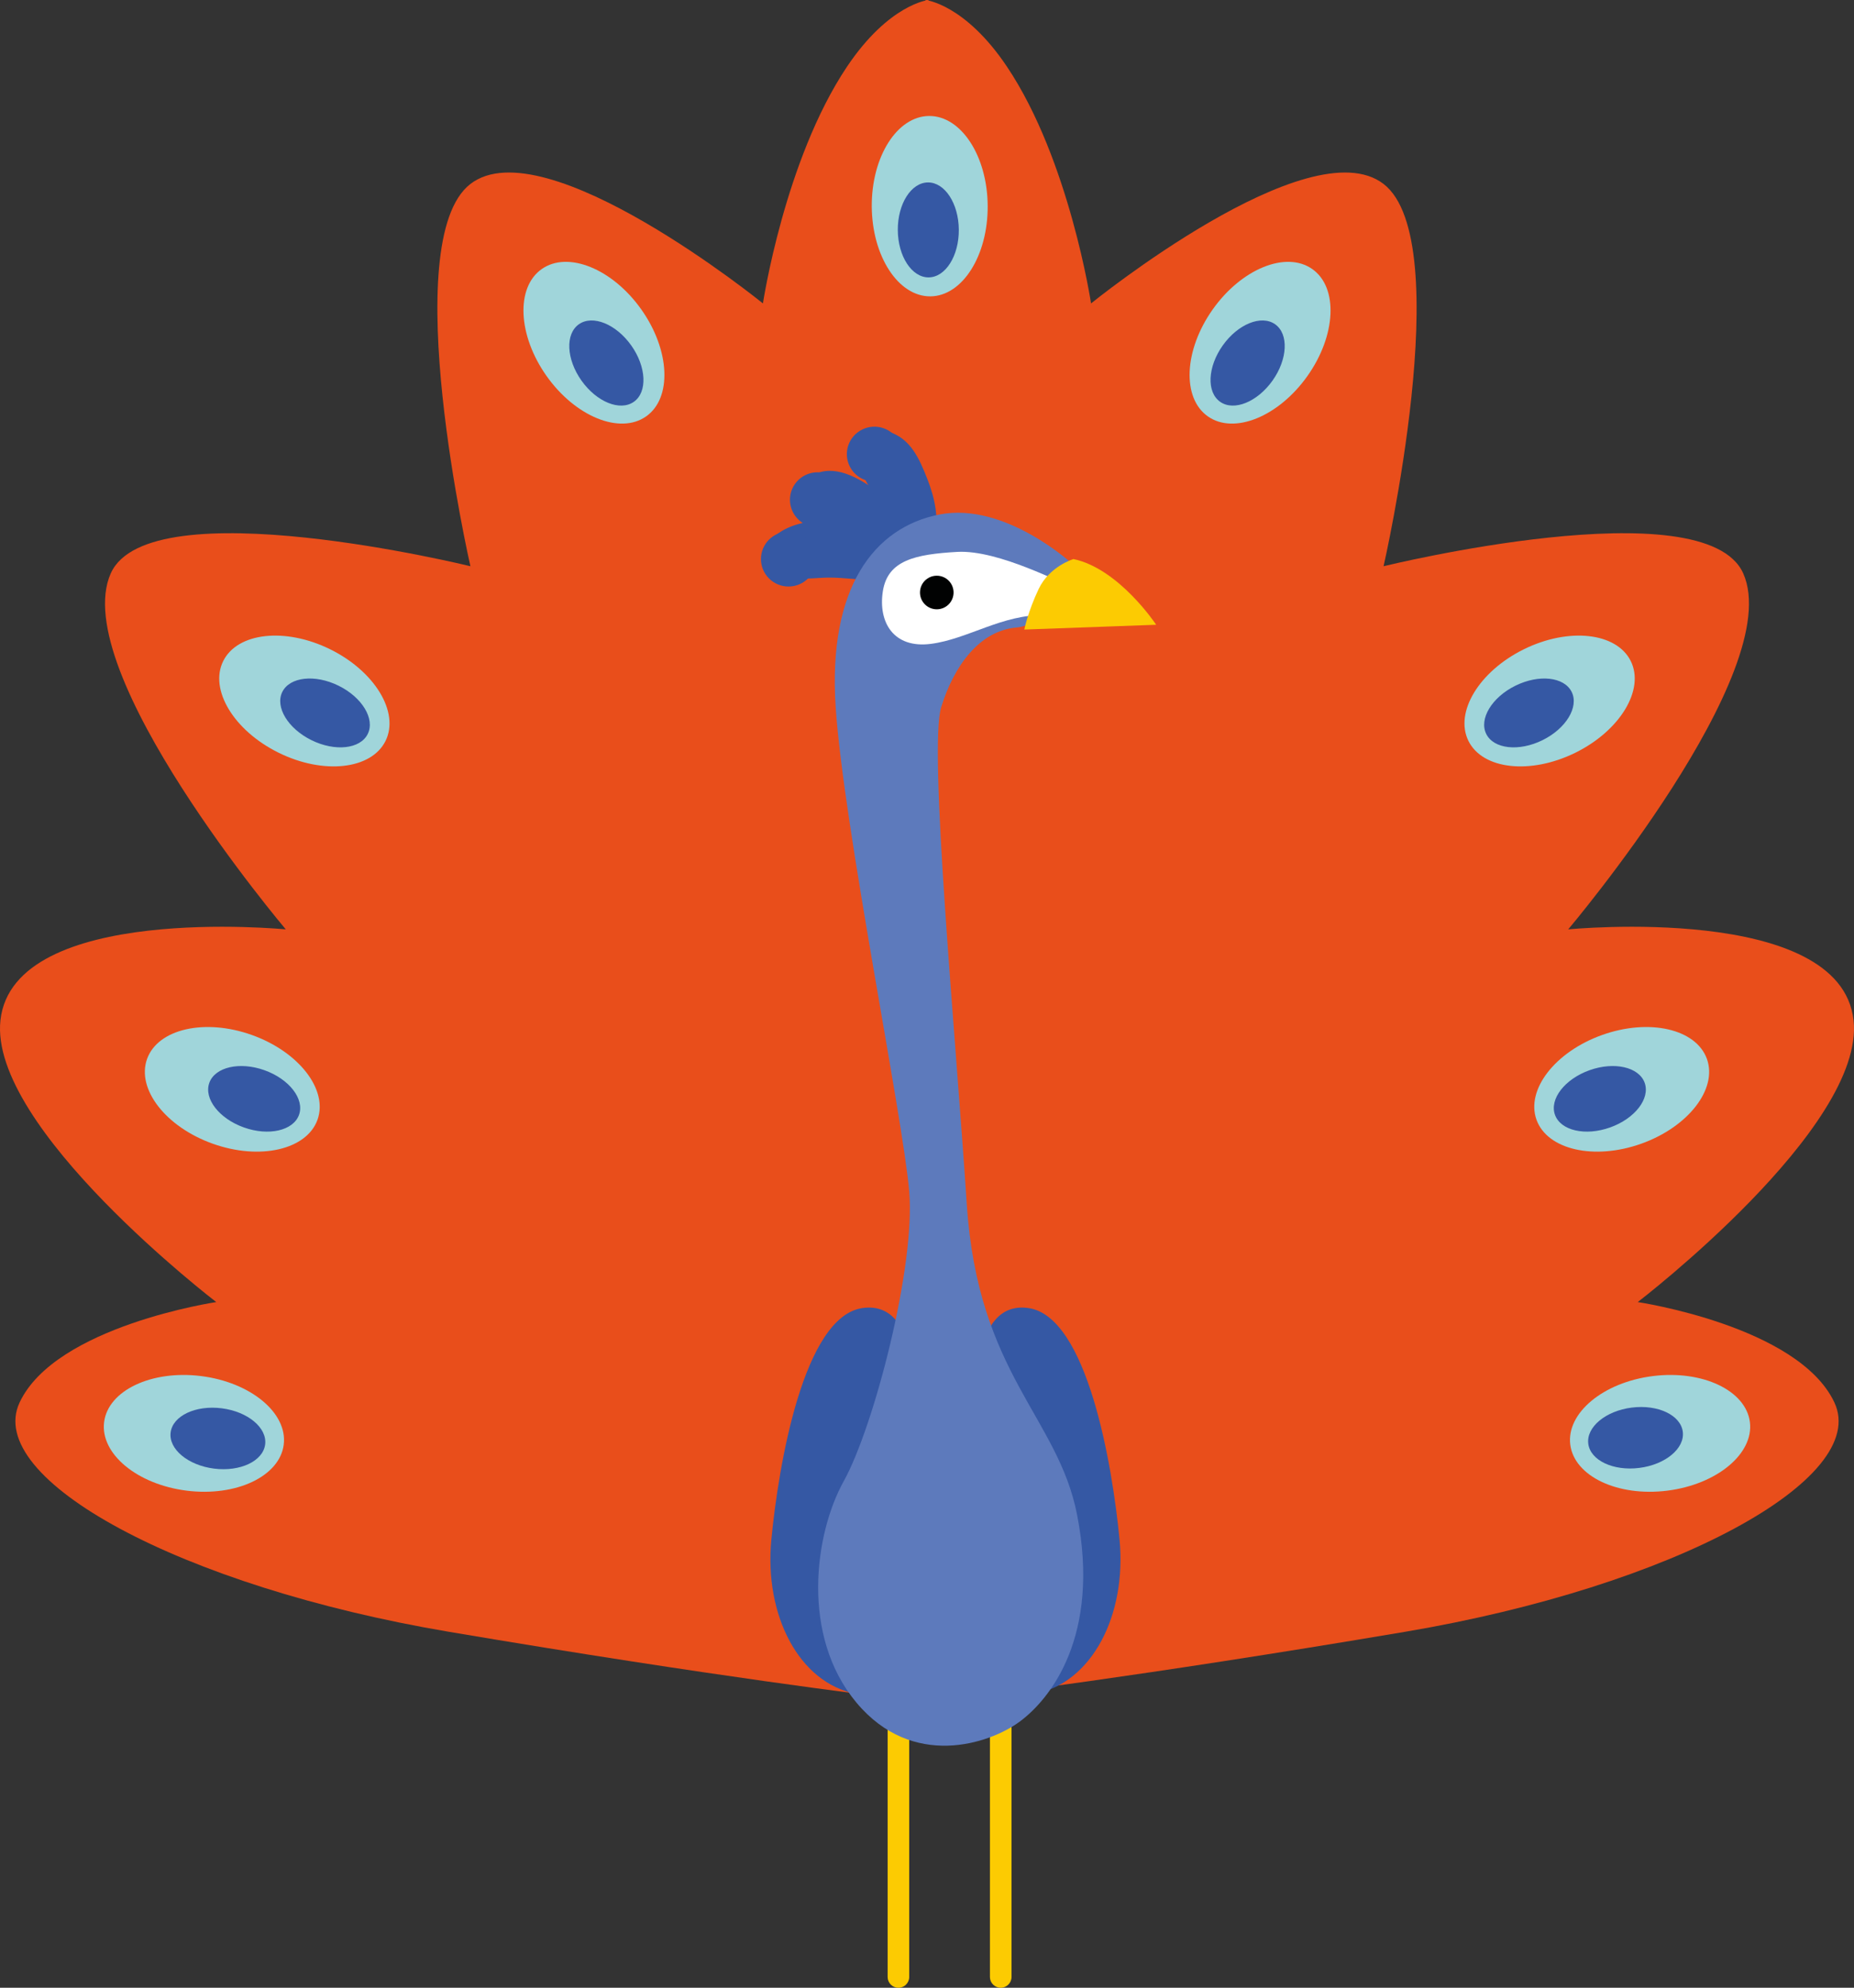 <?xml version="1.0" encoding="UTF-8" standalone="no"?>
<!-- Generator: Adobe Illustrator 17.0.0, SVG Export Plug-In . SVG Version: 6.00 Build 0)  -->

<svg
   xmlns:dc="http://purl.org/dc/elements/1.1/"
   xmlns:cc="http://creativecommons.org/ns#"
   xmlns:rdf="http://www.w3.org/1999/02/22-rdf-syntax-ns#"
   xmlns:svg="http://www.w3.org/2000/svg"
   xmlns="http://www.w3.org/2000/svg"
   xmlns:sodipodi="http://sodipodi.sourceforge.net/DTD/sodipodi-0.dtd"
   xmlns:inkscape="http://www.inkscape.org/namespaces/inkscape"
   version="1.1"
   x="0px"
   y="0px"
   width="135.593"
   height="145.338"
   viewBox="0 0 135.593 145.338"
   enable-background="new 0 0 1200 150"
   xml:space="preserve"
   id="svg901"
   sodipodi:docname="1.svg"
   inkscape:version="0.92.4 (5da689c313, 2019-01-14)"><rect x="0" y="0" width="135.593" height="145.338" fill="#333333" stroke="none"/><defs
   id="defs905" /><sodipodi:namedview
   pagecolor="#ffffff"
   bordercolor="#666666"
   borderopacity="1"
   objecttolerance="10"
   gridtolerance="10"
   guidetolerance="10"
   inkscape:pageopacity="0"
   inkscape:pageshadow="2"
   inkscape:window-width="1920"
   inkscape:window-height="1017"
   id="namedview903"
   showgrid="false"
   inkscape:zoom="0.94666667"
   inkscape:cx="538.48612"
   inkscape:cy="4.5755985"
   inkscape:window-x="-8"
   inkscape:window-y="-8"
   inkscape:window-maximized="1"
   inkscape:current-layer="svg901"
   fit-margin-top="0"
   fit-margin-left="0"
   fit-margin-right="0"
   fit-margin-bottom="0" />
<g
   id="Слой_11"
   transform="translate(-158.08,-2.309)">
</g>

<g
   id="Слой_1__x28_копия_x29_"
   transform="translate(-158.08,-2.309)">
	<path
   d="m 223.788,147.647 h -0.003 c -0.433,0 -0.788,-0.354 -0.788,-0.788 v -20.26 c 0,-0.433 0.354,-0.788 0.788,-0.788 h 0.003 c 0.433,0 0.788,0.354 0.788,0.788 v 20.26 c 0,0.433 -0.355,0.788 -0.788,0.788 z"
   id="path113"
   inkscape:connector-curvature="0"
   style="fill:#fccb02" />
	<path
   d="m 231.27,147.647 h -0.003 c -0.433,0 -0.788,-0.354 -0.788,-0.788 v -20.26 c 0,-0.433 0.354,-0.788 0.788,-0.788 h 0.003 c 0.433,0 0.788,0.354 0.788,0.788 v 20.26 c 0,0.433 -0.355,0.788 -0.788,0.788 z"
   id="path115"
   inkscape:connector-curvature="0"
   style="fill:#fccb02" />
	<path
   d="m 229.457,126.335 c 0,0 11.749,-1.397 31.39,-4.716 19.641,-3.319 34.02,-11.18 31.39,-16.77 -2.63,-5.59 -14.38,-7.337 -14.38,-7.337 0,0 16.659,-12.752 15.782,-20.612 -0.959,-8.594 -20.868,-6.638 -20.868,-6.638 0,0 15.987,-18.889 12.801,-26.028 -2.806,-6.289 -26.304,-0.524 -26.304,-0.524 0,0 5.436,-23.757 0,-27.95 -5.436,-4.192 -21.394,8.734 -21.394,8.734 0,0 -1.578,-10.481 -6.138,-17.294 -3.076,-4.596 -5.962,-4.891 -5.962,-4.891 v 125.249 z"
   id="path117"
   inkscape:connector-curvature="0"
   style="fill:#e94e1b" />
	<g
   id="g123">
		<path
   d="m 278.96,102.923 c -3.627,0.456 -6.33,2.702 -6.037,5.015 0.293,2.313 3.471,3.82 7.099,3.363 3.627,-0.456 6.33,-2.702 6.037,-5.015 -0.293,-2.313 -3.472,-3.82 -7.099,-3.363 z"
   id="path119"
   inkscape:connector-curvature="0"
   style="fill:#a0d5da" />
		
			<ellipse
   transform="matrix(-0.126,-0.992,0.992,-0.126,206.111,396.525)"
   cx="277.777"
   cy="107.444"
   rx="2.223"
   ry="3.484"
   id="ellipse121"
   style="fill:#3558a4" />
	</g>
	<g
   id="g129">
		<path
   d="m 275.255,77.982 c -3.442,1.228 -5.592,4.003 -4.803,6.199 0.789,2.196 4.22,2.98 7.661,1.752 3.442,-1.228 5.592,-4.003 4.803,-6.199 -0.789,-2.196 -4.219,-2.98 -7.661,-1.752 z"
   id="path125"
   inkscape:connector-curvature="0"
   style="fill:#a0d5da" />
		<path
   d="m 274.332,80.559 c -1.812,0.646 -2.943,2.107 -2.528,3.263 0.415,1.156 2.221,1.568 4.032,0.922 1.812,-0.646 2.943,-2.107 2.528,-3.263 -0.416,-1.155 -2.221,-1.568 -4.032,-0.922 z"
   id="path127"
   inkscape:connector-curvature="0"
   style="fill:#3558a4" />
	</g>
	<g
   id="g135">
		<path
   d="m 269.534,49.778 c -3.278,1.613 -5.095,4.615 -4.058,6.706 1.037,2.091 4.535,2.478 7.812,0.865 3.278,-1.613 5.095,-4.615 4.058,-6.706 -1.036,-2.09 -4.534,-2.478 -7.812,-0.865 z"
   id="path131"
   inkscape:connector-curvature="0"
   style="fill:#a0d5da" />
		<path
   d="m 268.913,52.444 c -1.725,0.849 -2.681,2.429 -2.136,3.53 0.546,1.1 2.387,1.304 4.112,0.455 1.725,-0.849 2.681,-2.429 2.136,-3.53 -0.546,-1.1 -2.387,-1.304 -4.112,-0.455 z"
   id="path133"
   inkscape:connector-curvature="0"
   style="fill:#3558a4" />
	</g>
	<g
   id="g141">
		<path
   d="m 246.772,24.933 c -2.108,2.976 -2.266,6.478 -0.353,7.822 1.913,1.345 5.172,0.022 7.28,-2.953 2.108,-2.976 2.266,-6.478 0.353,-7.822 -1.913,-1.344 -5.172,-0.023 -7.28,2.953 z"
   id="path137"
   inkscape:connector-curvature="0"
   style="fill:#a0d5da" />
		<path
   d="m 247.503,27.571 c -1.109,1.566 -1.193,3.409 -0.186,4.117 1.007,0.708 2.722,0.012 3.832,-1.554 1.109,-1.566 1.193,-3.409 0.186,-4.117 -1.007,-0.708 -2.723,-0.012 -3.832,1.554 z"
   id="path139"
   inkscape:connector-curvature="0"
   style="fill:#3558a4" />
	</g>
	<path
   d="m 222.296,126.335 c 0,0 -11.749,-1.397 -31.39,-4.716 -19.641,-3.319 -34.02,-11.18 -31.39,-16.77 2.63,-5.59 14.38,-7.337 14.38,-7.337 0,0 -16.659,-12.752 -15.783,-20.612 0.959,-8.594 20.868,-6.638 20.868,-6.638 0,0 -15.987,-18.889 -12.801,-26.028 2.806,-6.289 26.304,-0.524 26.304,-0.524 0,0 -5.436,-23.757 0,-27.95 5.436,-4.193 21.394,8.734 21.394,8.734 0,0 1.578,-10.481 6.138,-17.294 3.076,-4.596 5.962,-4.891 5.962,-4.891 v 125.249 z"
   id="path143"
   inkscape:connector-curvature="0"
   style="fill:#e94e1b" />
	<path
   d="m 224.926,104.936 c 0,0 0.526,-7.599 -3.77,-6.987 -4.296,0.611 -6.138,11.442 -6.664,16.944 -0.526,5.503 2.017,10.481 6.225,11.267 4.209,0.787 4.209,-21.224 4.209,-21.224 z"
   id="path145"
   inkscape:connector-curvature="0"
   style="fill:#3558a4" />
	<path
   d="m 229.526,104.936 c 0,0 -0.526,-7.599 3.77,-6.987 4.296,0.611 6.138,11.442 6.664,16.944 0.526,5.503 -2.017,10.481 -6.225,11.267 -4.209,0.787 -4.209,-21.224 -4.209,-21.224 z"
   id="path147"
   inkscape:connector-curvature="0"
   style="fill:#3558a4" />
	<g
   id="g179">
		<g
   id="g157">
			<g
   id="g153">
				<g
   id="g151">
					<path
   d="m 223,41.782 c -2.125,-1.522 -6.053,-2.015 -8.163,-0.358 -1.167,0.916 -0.291,2.517 0.779,2.95 0.987,0.399 2.004,0.175 3.043,0.166 1.186,-0.011 2.365,0.21 3.55,0.165 1.636,-0.063 2.039,-2.03 0.791,-2.923 z"
   id="path149"
   inkscape:connector-curvature="0"
   style="fill:#3558a4" />
				</g>
			</g>
			<ellipse
   cx="215.749"
   cy="43.185"
   rx="2.017"
   ry="2.009"
   id="ellipse155"
   style="fill:#3558a4" />
		</g>
		<g
   id="g167">
			<g
   id="g163">
				<g
   id="g161">
					<path
   d="m 225.031,41.642 c -0.287,-1.428 -1.561,-2.503 -2.68,-3.328 -1.221,-0.9 -2.959,-2.007 -4.511,-1.411 -1.015,0.39 -1.564,1.446 -1.002,2.462 0.673,1.217 2.027,1.559 3.162,2.217 1.066,0.617 2.042,1.527 3.251,1.839 1.121,0.289 1.995,-0.708 1.78,-1.779 z"
   id="path159"
   inkscape:connector-curvature="0"
   style="fill:#3558a4" />
				</g>
			</g>
			<path
   d="m 219.634,39.824 c 0.54,-0.97 0.188,-2.193 -0.786,-2.731 -0.974,-0.538 -2.202,-0.187 -2.742,0.783 -0.54,0.97 -0.188,2.193 0.786,2.731 0.975,0.538 2.202,0.188 2.742,-0.783 z"
   id="path165"
   inkscape:connector-curvature="0"
   style="fill:#3558a4" />
		</g>
		<g
   id="g177">
			<g
   id="g173">
				<g
   id="g171">
					<path
   d="m 226.405,41.729 c 0.382,-1.471 0.046,-3.003 -0.501,-4.392 -0.577,-1.467 -1.223,-2.976 -2.841,-3.462 -1.125,-0.338 -2.117,0.574 -2.181,1.661 -0.075,1.283 0.775,2.265 1.321,3.361 0.522,1.048 0.8,2.205 1.435,3.193 0.688,1.073 2.425,0.955 2.767,-0.361 z"
   id="path169"
   inkscape:connector-curvature="0"
   style="fill:#3558a4" />
				</g>
			</g>
			<path
   d="m 222.924,37.317 c 0.999,-0.491 1.408,-1.696 0.915,-2.691 -0.493,-0.995 -1.702,-1.403 -2.701,-0.912 -0.999,0.491 -1.408,1.696 -0.915,2.691 0.493,0.995 1.703,1.403 2.701,0.912 z"
   id="path175"
   inkscape:connector-curvature="0"
   style="fill:#3558a4" />
		</g>
	</g>
	<path
   d="m 236.5,43.535 c 0,0 -4.91,-4.542 -9.703,-3.61 -4.793,0.932 -8.184,5.357 -7.599,14.091 0.585,8.734 4.91,29.929 5.378,35.403 0.468,5.473 -2.578,17.206 -4.793,21.195 -2.134,3.843 -3.157,11.296 0.935,16.187 4.092,4.891 9.703,3.028 11.925,1.397 2.222,-1.631 5.953,-6.232 4.209,-15.139 -1.403,-7.162 -7.248,-10.248 -8.067,-22.709 -0.818,-12.461 -2.806,-33.307 -1.871,-36.334 0.935,-3.028 2.806,-5.59 5.495,-5.823 2.689,-0.233 4.091,-4.658 4.091,-4.658 z"
   id="path181"
   inkscape:connector-curvature="0"
   style="fill:#5d7abc" />
	<path
   d="m 236.15,45.02 c -0.263,0.087 -4.998,-2.533 -8.067,-2.358 -3.069,0.175 -5.086,0.611 -5.436,2.882 -0.351,2.271 0.789,4.192 3.507,3.843 2.718,-0.349 5.261,-2.184 8.33,-2.096 3.068,0.087 1.666,-2.271 1.666,-2.271 z"
   id="path183"
   inkscape:connector-curvature="0"
   style="fill:#ffffff" />
	<path
   d="m 236.588,43.185 c 0,0 -1.754,0.524 -2.543,2.184 -0.789,1.66 -1.052,2.97 -1.052,2.97 l 9.645,-0.349 c 0,-0.001 -2.718,-4.106 -6.05,-4.805 z"
   id="path185"
   inkscape:connector-curvature="0"
   style="fill:#fccb02" />
	<circle
   cx="226.592"
   cy="45.631"
   r="1.228"
   id="circle187"
   style="fill:#010202" />
	<g
   id="g193">
		<path
   d="m 172.793,102.923 c 3.627,0.456 6.33,2.702 6.037,5.015 -0.293,2.313 -3.471,3.82 -7.099,3.363 -3.627,-0.456 -6.33,-2.702 -6.037,-5.015 0.293,-2.313 3.472,-3.82 7.099,-3.363 z"
   id="path189"
   inkscape:connector-curvature="0"
   style="fill:#a0d5da" />
		
			<ellipse
   transform="matrix(0.126,-0.992,0.992,0.126,45.51,266.53)"
   cx="173.976"
   cy="107.444"
   rx="2.223"
   ry="3.484"
   id="ellipse191"
   style="fill:#3558a4" />
	</g>
	<g
   id="g199">
		<path
   d="m 176.497,77.982 c 3.442,1.228 5.592,4.003 4.803,6.199 -0.789,2.196 -4.219,2.98 -7.661,1.752 -3.442,-1.228 -5.592,-4.003 -4.803,-6.199 0.789,-2.196 4.219,-2.98 7.661,-1.752 z"
   id="path195"
   inkscape:connector-curvature="0"
   style="fill:#a0d5da" />
		<path
   d="m 177.421,80.559 c 1.812,0.646 2.943,2.107 2.528,3.263 -0.415,1.156 -2.221,1.568 -4.032,0.922 -1.812,-0.646 -2.943,-2.107 -2.528,-3.263 0.415,-1.155 2.221,-1.568 4.032,-0.922 z"
   id="path197"
   inkscape:connector-curvature="0"
   style="fill:#3558a4" />
	</g>
	<g
   id="g205">
		<path
   d="m 182.218,49.778 c 3.278,1.613 5.095,4.615 4.058,6.706 -1.037,2.091 -4.535,2.478 -7.813,0.865 -3.278,-1.613 -5.095,-4.615 -4.058,-6.706 1.038,-2.09 4.535,-2.478 7.813,-0.865 z"
   id="path201"
   inkscape:connector-curvature="0"
   style="fill:#a0d5da" />
		<path
   d="m 182.839,52.444 c 1.725,0.849 2.681,2.429 2.136,3.53 -0.545,1.101 -2.387,1.304 -4.112,0.455 -1.725,-0.849 -2.681,-2.429 -2.136,-3.53 0.546,-1.1 2.387,-1.304 4.112,-0.455 z"
   id="path203"
   inkscape:connector-curvature="0"
   style="fill:#3558a4" />
	</g>
	<g
   id="g211">
		<path
   d="m 204.981,24.933 c 2.108,2.976 2.266,6.478 0.353,7.822 -1.913,1.345 -5.172,0.022 -7.28,-2.953 -2.108,-2.976 -2.266,-6.478 -0.353,-7.822 1.913,-1.345 5.172,-0.023 7.28,2.953 z"
   id="path207"
   inkscape:connector-curvature="0"
   style="fill:#a0d5da" />
		<path
   d="m 204.25,27.571 c 1.109,1.566 1.193,3.409 0.186,4.117 -1.007,0.708 -2.722,0.012 -3.832,-1.554 -1.109,-1.566 -1.193,-3.409 -0.186,-4.117 1.007,-0.708 2.722,-0.012 3.832,1.554 z"
   id="path209"
   inkscape:connector-curvature="0"
   style="fill:#3558a4" />
	</g>
	<g
   id="g217">
		<ellipse
   transform="matrix(1,-0.007,0.007,1,-0.114,1.555)"
   cx="226.068"
   cy="17.411"
   rx="4.239"
   ry="6.594"
   id="ellipse213"
   style="fill:#a0d5da" />
		<ellipse
   transform="matrix(1,-0.007,0.007,1,-0.126,1.554)"
   cx="225.964"
   cy="19.147"
   rx="2.231"
   ry="3.471"
   id="ellipse215"
   style="fill:#3558a4" />
	</g>
</g>






</svg>